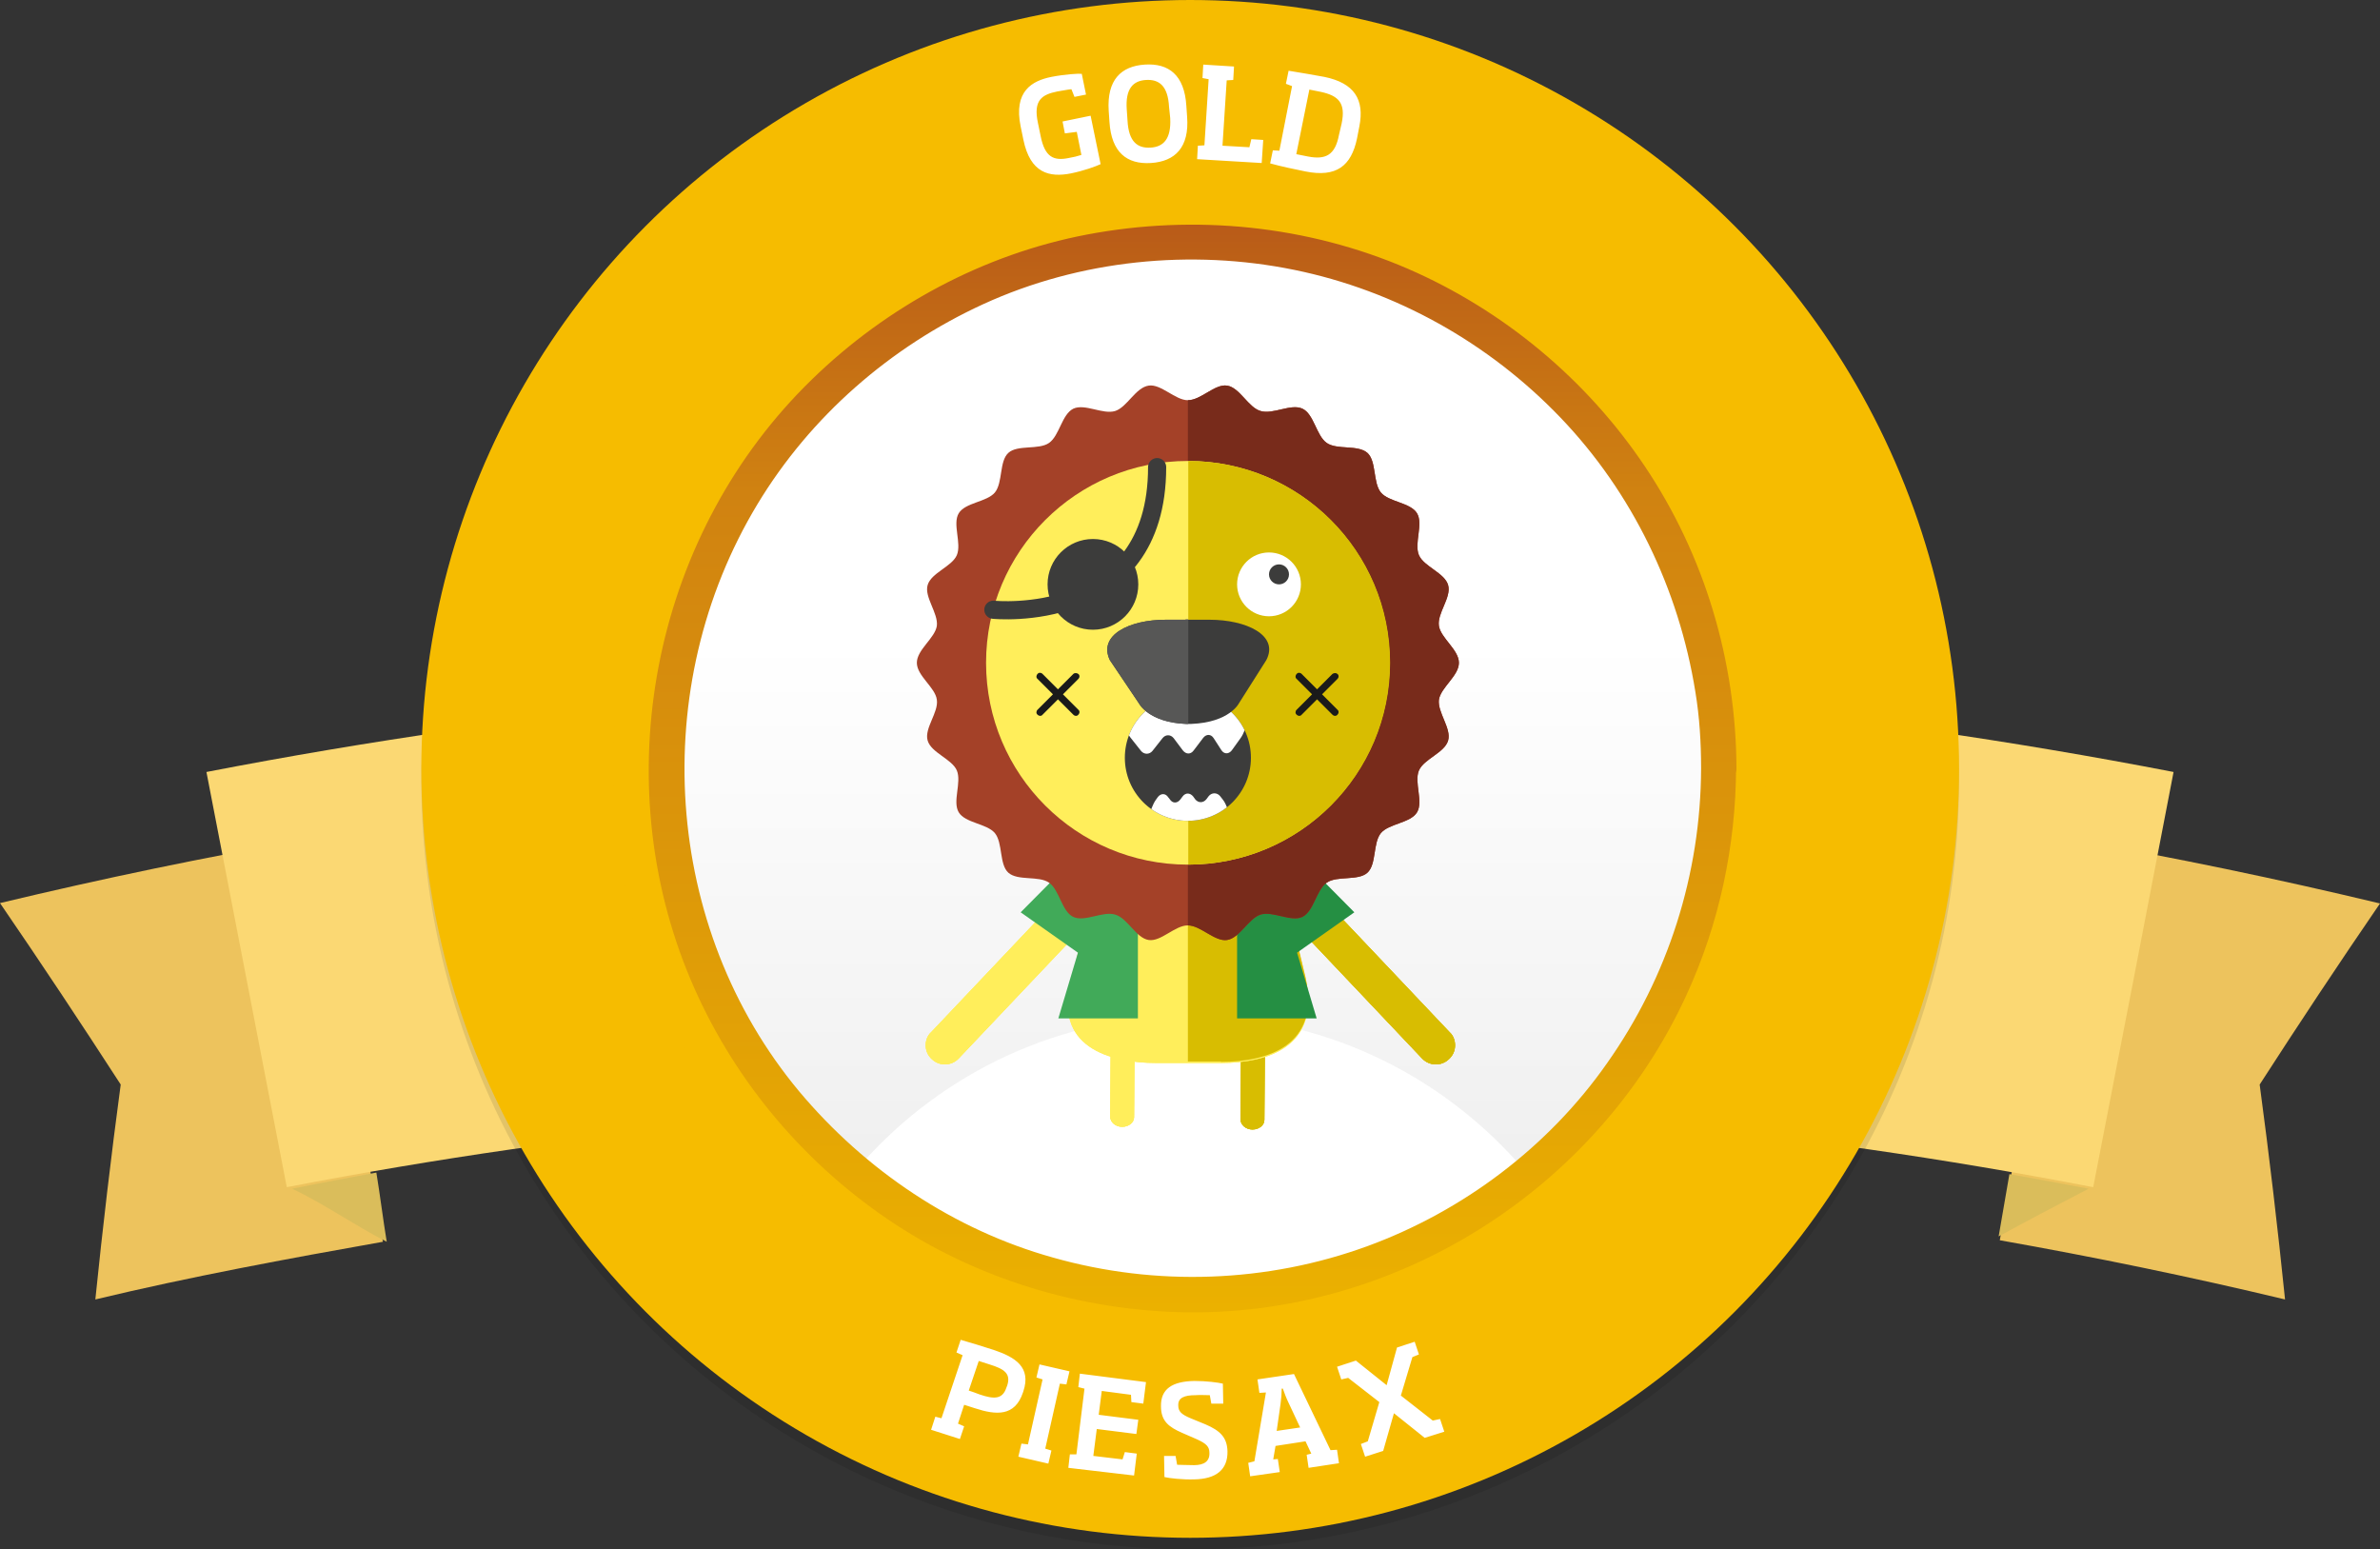 <svg xmlns="http://www.w3.org/2000/svg" xmlns:xlink="http://www.w3.org/1999/xlink" width="619.1" height="403" viewBox="0 0 619.1 403"><rect x="0" y="0" width="619.1" height="403" fill="#333333" stroke="none"/><style>.Graphic_x0020_Style_x0020_3{fill:url(#SVGID_1_);} .st0{fill:#EDC35D;} .st1{fill:#FBD873;} .st2{fill:#DABD5B;} .st3{opacity:0.1;} .st4{fill:#F6BC00;} .st5{fill:#FFFFFF;} .st6{fill:url(#SVGID_2_);} .st7{fill:url(#SVGID_3_);} .st8{clip-path:url(#SVGID_5_);fill:#FFEE5B;} .st9{clip-path:url(#SVGID_7_);fill:#D8BD01;} .st10{clip-path:url(#SVGID_9_);fill:#D8BD01;} .st11{clip-path:url(#SVGID_11_);fill:#FFEE5B;} .st12{fill:#D8BD01;} .st13{clip-path:url(#SVGID_13_);fill:#FFEE5B;} .st14{fill:#41AA59;} .st15{fill:#258F43;} .st16{clip-path:url(#SVGID_15_);fill:#A44128;} .st17{clip-path:url(#SVGID_15_);fill:#782B1B;} .st18{fill:#FFEE5B;} .st19{fill:#3C3C3B;} .st20{clip-path:url(#SVGID_17_);fill:#3C3C3B;} .st21{clip-path:url(#SVGID_17_);} .st22{fill:#575756;} .st23{fill:none;stroke:#3C3C3B;stroke-width:4.719;stroke-linecap:round;stroke-linejoin:round;stroke-miterlimit:10;} .st24{fill:#1A1A1A;} .st25{fill:url(#SVGID_18_);} .st26{fill:url(#SVGID_19_);} .st27{clip-path:url(#SVGID_21_);fill:#FFEE5B;} .st28{clip-path:url(#SVGID_23_);fill:#D8BD01;} .st29{clip-path:url(#SVGID_25_);fill:#D8BD01;} .st30{clip-path:url(#SVGID_27_);fill:#FFEE5B;} .st31{clip-path:url(#SVGID_29_);fill:#FFEE5B;} .st32{clip-path:url(#SVGID_31_);fill:#A44128;} .st33{clip-path:url(#SVGID_31_);fill:#782B1B;} .st34{clip-path:url(#SVGID_33_);fill:#3C3C3B;} .st35{clip-path:url(#SVGID_33_);}</style><defs><linearGradient id="SVGID_1_" gradientUnits="userSpaceOnUse" x1="-1703.427" y1="-6007" x2="-1703.427" y2="-6006"><stop offset="0" stop-color="#B95B18"/><stop offset=".245" stop-color="#D08211"/><stop offset="1" stop-color="#EBB100"/></linearGradient></defs><path class="st0" d="M99.6 323c-24.8 4.4-50.2 9.1-74.8 15 1.9-18.6 4.1-37.3 6.6-55.9-10.3-15.9-20.7-31.6-31.4-47.2 26.7-6.4 53.6-12 80.6-16.7 6.1 34.8 12.9 70 19 104.8zM520.2 322.6c24.8 4.4 49.6 9.5 74.2 15.4-1.9-18.6-4.1-37.3-6.6-55.9 10.2-15.8 20.6-31.5 31.3-47.1-26.7-6.4-53.6-12-80.6-16.7-6.1 34.7-12.2 69.5-18.3 104.3z"/><path class="st1" d="M544.5 308.8c-155.2-30-314.7-30-469.9 0-7-36-13.9-72-20.9-108 169-32.7 342.7-32.7 511.7 0-6.9 36-13.9 72-20.9 108z"/><path class="st2" d="M76 309.2c7.3-1.5 14.6-2.8 21.9-4.2.9 5.4 1.8 12.6 2.7 18-8.1-4.1-16.3-9.9-24.6-13.8zM543.3 309.2c-6.9-1.3-13.7-2.6-20.6-3.8-.9 5.4-1.9 10.8-2.8 16.2 7.7-4.2 15.5-8.3 23.4-12.4z"/><g><circle cx="309.6" cy="203" r="200" class="st3"/><circle class="st4" cx="309.6" cy="200" r="200"/><path class="st5" d="M278.6 45.1c-5.6 1.1-10.6 0-12.4-8.8l-.7-3.4c-1.9-9.2 3-11.9 8-12.9 3.6-.7 7.1-.9 7.9-.8l1.1 5.4-3 .6-.8-2c-1 .1-2.4.4-3.7.6-3.9.8-6.3 2.2-5 8.2l.7 3.4c1.1 5.5 3.4 6.5 7.3 5.7 1.2-.2 2.4-.5 3.3-.8l-1.2-6-3.1.4-.6-3.1 7.3-1.5 2.6 12.6c-1.3.6-4.3 1.7-7.7 2.4zM299.4 42.4c-6.3.4-10.3-2.8-10.8-10.7l-.2-2.9c-.5-8 3.2-11.6 9.4-12 6.2-.4 10.3 2.7 10.8 10.7l.2 2.9c.6 7.9-3.1 11.6-9.4 12zm4.7-14.6c-.3-5.5-2.6-7.2-6-7-3.3.2-5.4 2.2-5 7.7l.2 2.9c.3 5.5 2.6 7.2 6 7 3.3-.2 5.4-2.2 5.1-7.7l-.3-2.9zM311.4 41.4l.2-3.5 1.7-.1 1.1-17.2-1.6-.3.2-3.5 8 .5-.2 3.5-1.7.1-1.1 17 7 .4.5-2.1 3.1.2-.4 6-16.8-1zM339.6 44.6c-3-.6-6.3-1.3-9.2-2.1l.7-3.4 1.7.1 3.3-16.8-1.6-.6.7-3.4c3 .5 6.1 1 9.3 1.6 7.8 1.6 10.5 5.9 9.1 12.9L353 36c-1.5 7.2-5.4 10.2-13.4 8.6zm9.4-12.5c1.1-5.3-.8-7.2-5.4-8.2l-3-.6-3.4 16.8 3 .6c4.6.9 7.1-.3 8.1-5.6l.7-3z"/><g><path class="st5" d="M242.2 371.9l1.1-3.4 1.6.4 5.5-16.4-1.6-.7 1.1-3.3c2.8.8 5.7 1.7 8.5 2.6 5.7 1.9 9.9 4.5 7.8 10.8l-.1.3c-2.1 6.3-7 5.9-12.5 4.1l-2.8-.9-1.6 4.9 1.6.7-1.1 3.3-7.5-2.4zm19.8-11.5c1-3.1-.7-4.3-4.6-5.5l-2.8-.9-2.6 7.7c.9.3 1.8.6 2.8 1 3.8 1.3 6 1.3 7-1.8l.2-.5zM264.9 378.9l.8-3.4 1.7.2 3.8-16.9-1.6-.5.8-3.4 7.8 1.8-.8 3.4-1.7-.2-3.8 16.9 1.6.5-.8 3.4-7.8-1.8zM277.9 381.8l.4-3.5h1.7l2.1-17.1-1.6-.4.4-3.5 17.2 2.2-.7 5.6-3.1-.4-.1-1.9-7.6-1-.8 6.2 10.3 1.3-.5 3.7-10.3-1.3-.9 7 7.6.9.6-1.9 3.1.4-.7 5.7-17.1-2zM310.7 384.8c-3.2.1-6.5-.3-7.8-.6l-.1-5.5h3l.4 2.3c1.4 0 2.1.1 4.4.1 2.6 0 4.1-1 4-3.2 0-1.6-.8-2.4-3.2-3.5l-3.9-1.7c-3.4-1.5-5.5-3-5.5-6.9-.1-4.5 2.9-6.5 8.7-6.6 3.1 0 6.2.4 7.4.7l.1 5.2h-3.1l-.4-2.2c-1.2 0-2.6-.1-3.7 0-3 0-4.6.7-4.5 2.7 0 1.5.8 2.3 3.2 3.3l3.9 1.6c3.7 1.6 5.6 3.3 5.7 7 .1 4.8-3 7.2-8.6 7.3zM325.2 384l-.5-3.5 1.6-.4 3-17.9-1.7.1-.5-3.5 9.5-1.4 9.5 19.8 1.7-.1.5 3.5-7.9 1.2-.5-3.4 1.2-.3-1.5-3.2-7.8 1.2-.6 3.5 1.2-.1.5 3.4-7.7 1.1zm10-19.1c-.6-1.2-1.1-2.6-1.5-3.7h-.3c0 1.2-.1 2.6-.3 4l-1 7 6.1-.9-3-6.4zM370.6 374l-8-6.4-2.8 9.8-4.7 1.5-1.1-3.3 1.8-.7 3-10.2-8.1-6.3-1.8.4-1.1-3.3 4.9-1.6 8 6.4 2.7-9.8 4.6-1.5 1.1 3.3-1.7.7-3 10 8.3 6.5 1.9-.4 1.1 3.3-5.1 1.6z"/></g><g><linearGradient id="SVGID_2_" gradientUnits="userSpaceOnUse" x1="310.655" y1="63.289" x2="310.655" y2="334.816"><stop offset=".381" stop-color="#FFF"/><stop offset="1" stop-color="#ECECEC"/></linearGradient><circle class="st6" cx="310.7" cy="199.1" r="135.8"/><path class="st5" d="M309.6 340.6c33.9 0 64.3-14.8 85.2-38.2-20.9-23.4-51.3-38.2-85.2-38.2-33.9 0-64.3 14.8-85.2 38.2 20.9 23.4 51.3 38.2 85.2 38.2z"/><path class="st4" d="M449.8 199.9c-.1 29.2-9.2 57.5-26 81.3-16.2 23-39.7 40.7-66 50.4-27.8 10.2-58.4 11.2-86.8 3.2-27.4-7.7-51.8-24-70-45.8-37.8-45.3-41.9-111.7-11.6-161.9 14.6-24.3 36.7-43.4 62.4-55.2 26.6-12.2 57.2-15.3 85.8-9.5 28 5.7 53.7 20.1 73.4 40.7 19.9 20.7 32.7 47.3 37.2 75.6 1.2 7.1 1.6 14.2 1.6 21.2 0 6.3 9.8 6.3 9.7 0-.1-29.6-8.8-58.8-25.3-83.4-16-23.9-38.9-43-65.4-54.4-27.8-12-58.7-15.1-88.4-9.4-28.5 5.4-55.1 19.7-75.9 39.9-43 41.8-56.8 107.5-34.4 163.1 10.8 27 29.4 50.1 53 67 24 17.1 53.2 26.4 82.6 27.2 59.3 1.7 115.4-33.6 140.1-87.5 9-19.6 13.6-41 13.6-62.5.2-6.2-9.6-6.2-9.6 0z"/><linearGradient id="SVGID_3_" gradientUnits="userSpaceOnUse" x1="310.233" y1="58.438" x2="310.233" y2="341.359"><stop offset="0" stop-color="#B95B18"/><stop offset=".245" stop-color="#D08211"/><stop offset="1" stop-color="#EBB100"/></linearGradient><path class="st7" d="M442.5 199.9c-.1 27.5-8.6 54.2-24.5 76.7-15.2 21.7-37.4 38.4-62.2 47.5-26.2 9.6-55.1 10.6-81.9 3-25.8-7.2-48.8-22.7-66-43.2-35.6-42.7-39.5-105.3-10.9-152.7 13.8-22.9 34.6-41 58.8-52.1 25.1-11.5 54-14.4 80.9-8.9 26.4 5.4 50.6 19 69.2 38.4 18.7 19.5 30.8 44.6 35.1 71.3 1.1 6.6 1.5 13.3 1.5 20 0 5.9 9.2 5.9 9.2 0-.1-28-8.3-55.5-23.9-78.7-15.1-22.5-36.7-40.5-61.6-51.3-26.2-11.3-55.4-14.2-83.4-8.9-26.9 5.1-52 18.6-71.6 37.7-40.6 39.4-53.5 101.4-32.5 153.8 10.2 25.4 27.7 47.3 50 63.1 22.7 16.1 50.2 24.9 77.9 25.7 56 1.6 108.8-31.7 132.1-82.5 8.5-18.5 12.8-38.6 12.9-59 .1-5.9-9.1-5.9-9.1.1z"/><g><defs><path id="SVGID_4_" d="M240.8 271.9c0 1.3.5 2.6 1.6 3.6 2 1.9 5.1 1.8 7-.2l39.5-41.7c1.9-2 1.8-5.1-.2-7-2-1.9-5.1-1.8-7 .2l-39.5 41.7c-1 .9-1.4 2.2-1.4 3.4z"/></defs><use xlink:href="#SVGID_4_" overflow="visible" fill="#FFEE5B"/><clipPath id="SVGID_5_"><use xlink:href="#SVGID_4_" overflow="visible"/></clipPath><path class="st8" d="M224.943 264.624L283.55 212.1l22.56 25.17-58.61 52.525z"/><path class="st8" d="M224.943 264.624L283.55 212.1l22.56 25.17-58.61 52.525z"/><defs><path id="SVGID_6_" d="M323.8 260.1c.6-.5 1.4-.8 2.2-.8 1.7 0 3.1 1.2 3.1 2.6l-.2 29.4c0 1.4-1.4 2.5-3.1 2.5-1.7 0-3.1-1.2-3.1-2.6l.2-29.4c.1-.7.4-1.3.9-1.7z"/></defs><use xlink:href="#SVGID_6_" overflow="visible" fill="#D8BD01"/><clipPath id="SVGID_7_"><use xlink:href="#SVGID_6_" overflow="visible"/></clipPath><path class="st9" d="M338.3 296l-20.9 1.3-3.8-40.2 20.9-1.3"/><path class="st9" d="M338.3 296l-20.9 1.3-3.8-40.2 20.9-1.3"/><defs><path id="SVGID_8_" d="M378.5 271.9c0 1.3-.5 2.6-1.6 3.6-2 1.9-5.1 1.8-7-.2l-39.5-41.7c-1.9-2-1.8-5.1.2-7 2-1.9 5.1-1.8 7 .2l39.5 41.7c1 .9 1.4 2.2 1.4 3.4z"/></defs><use xlink:href="#SVGID_8_" overflow="visible" fill="#D8BD01"/><clipPath id="SVGID_9_"><use xlink:href="#SVGID_8_" overflow="visible"/></clipPath><path class="st10" d="M313.256 237.4l22.558-25.17 58.608 52.524-22.56 25.17z"/><path class="st10" d="M313.256 237.4l22.558-25.17 58.608 52.524-22.56 25.17z"/><defs><path id="SVGID_10_" d="M300.8 276.5H317.6c12.1 0 26-4.2 22-22l-13-54.1s-3.5-19.3-17.5-19.3h-.1c-14.5.1-17.8 19.5-17.8 19.5l-12.3 53.9c-5.4 17.8 9.8 22 21.9 22z"/></defs><use xlink:href="#SVGID_10_" overflow="visible" fill="#FFEE5B"/><clipPath id="SVGID_11_"><use xlink:href="#SVGID_10_" overflow="visible"/></clipPath><path class="st11" d="M268.6 171.1h84.8v127.2h-84.8z"/><path class="st12" d="M317.6 276.2c12.1 0 26-4.2 22-22l-13-54.1s-3.5-19.3-17.5-19.3h-.1v95.3h8.6z"/><g><defs><path id="SVGID_12_" d="M289.9 259.4c.6-.5 1.4-.8 2.2-.8 1.7 0 3.1 1.2 3.1 2.6l-.2 29.4c0 1.4-1.4 2.5-3.1 2.5-1.7 0-3.1-1.2-3.1-2.6l.2-29.4c.1-.6.4-1.2.9-1.7z"/></defs><use xlink:href="#SVGID_12_" overflow="visible" fill="#FFEE5B"/><clipPath id="SVGID_13_"><use xlink:href="#SVGID_12_" overflow="visible"/></clipPath><path class="st13" d="M304.4 295.3l-20.9 1.4-3.8-40.2 20.9-1.4"/><path class="st13" d="M304.4 295.3l-20.9 1.4-3.8-40.2 20.9-1.4"/></g><path class="st14" d="M275.3 264.9H296v-40h-18.2l-12.3 12.4 14.9 10.5"/><path class="st15" d="M342.5 264.9h-20.7v-40H340l12.3 12.4-14.9 10.5"/><g><defs><path id="SVGID_14_" d="M379.5 172.4c0 3.4-4.7 6.4-5.2 9.6-.4 3.3 3.3 7.5 2.4 10.6-.9 3.2-6.3 4.8-7.6 7.8-1.3 3.1 1.2 8.1-.5 10.9-1.7 2.8-7.3 2.9-9.4 5.4-2.1 2.6-1.1 8.1-3.5 10.3-2.4 2.2-7.9.7-10.6 2.6-2.7 1.9-3.3 7.4-6.3 8.9-3 1.4-7.7-1.6-10.9-.6-3.1 1-5.4 6.1-8.7 6.6-3.2.5-6.9-3.8-10.2-3.8-3.4 0-7 4.3-10.2 3.8-3.3-.5-5.5-5.7-8.7-6.6-3.2-1-7.9 2-10.9.6s-3.6-7-6.3-8.9c-2.7-1.9-8.1-.4-10.6-2.6-2.4-2.2-1.4-7.7-3.5-10.3-2.1-2.5-7.7-2.6-9.4-5.4-1.7-2.8.8-7.8-.5-10.9-1.3-3-6.7-4.6-7.6-7.8-.9-3.2 2.9-7.3 2.4-10.6-.4-3.2-5.2-6.2-5.2-9.6 0-3.4 4.7-6.4 5.2-9.6.4-3.3-3.3-7.5-2.4-10.6.9-3.2 6.3-4.8 7.6-7.8 1.3-3.1-1.2-8.1.5-10.9 1.7-2.8 7.3-2.9 9.4-5.4 2.1-2.6 1.1-8.1 3.5-10.3 2.4-2.2 7.9-.7 10.6-2.6 2.7-1.9 3.3-7.4 6.3-8.9 3-1.4 7.7 1.6 10.9.6 3.1-1 5.3-6.1 8.7-6.6 3.2-.5 6.9 3.8 10.2 3.8 3.4 0 7-4.3 10.2-3.8 3.3.5 5.5 5.7 8.7 6.6 3.2 1 7.9-2 10.9-.6s3.6 7 6.3 8.9c2.7 1.9 8.1.4 10.6 2.6 2.4 2.2 1.4 7.7 3.5 10.3 2.1 2.5 7.7 2.6 9.4 5.4 1.7 2.8-.8 7.8.5 10.9 1.3 3 6.7 4.6 7.6 7.8.9 3.2-2.9 7.3-2.4 10.6.5 3.2 5.2 6.2 5.2 9.6z"/></defs><clipPath id="SVGID_15_"><use xlink:href="#SVGID_14_" overflow="visible"/></clipPath><path class="st16" d="M209.2 70.9h195.9v179.7H209.2z"/><path class="st17" d="M309 70.9h96.2v179.7H309z"/></g><circle class="st18" cx="309" cy="172.4" r="52.5"/><path class="st12" d="M309.1 224.9c29 0 52.5-23.5 52.5-52.5s-23.5-52.5-52.5-52.5v105z"/><g><circle class="st19" cx="284.3" cy="152" r="11.8"/></g><g><defs><circle id="SVGID_16_" cx="309" cy="197.1" r="16.4"/></defs><clipPath id="SVGID_17_"><use xlink:href="#SVGID_16_" overflow="visible"/></clipPath><path class="st20" d="M290.2 185h43.9v36.9h-43.9z"/><path class="st21 st5" d="M292.6 187.7c0 1.3.7 3.2 1.5 4.2l2.7 3.4c.8 1 2.2 1 3 0l2.6-3.3c.8-1 2.1-1 2.9 0l2.4 3.2c.8 1 2 1.1 2.8 0l2.5-3.3c.8-1 2-1 2.7.1l2 3.1c.7 1.1 1.9 1.1 2.7.1l2.3-3.2c.8-1.1 1.5-3 1.7-4.3l.9-6c.2-1.3-.7-2.3-2-2.3H295c-1.3 0-2.4 1.1-2.4 2.4v5.9zM319.6 212.2c0-1.3-.7-3.2-1.5-4.2l-.7-.9c-.8-1-2.2-1-3 0l-.6.8c-.8 1-2.1 1-2.9 0l-.5-.7c-.8-1-2-1.1-2.8 0l-.6.8c-.8 1-2 1-2.7-.1l-.4-.5c-.7-1.1-1.9-1.1-2.7-.1l-.5.7c-.8 1.1-1.5 3-1.7 4.3l-.3 2.2c-.2 1.3.7 2.3 2 2.3h16.4c1.3 0 2.4-1.1 2.4-2.4v-2.2z"/></g><path class="st19" d="M314.7 161.2h-11.5c-9.4 0-17.6 4-14.5 10.5l7.6 11.3s2.5 4.9 12.2 5.3h1.4c10-.4 12.4-5.4 12.4-5.4l7.1-11.2c3.4-6.5-5.3-10.5-14.7-10.5z"/><g><path class="st22" d="M308.4 161.2h-5.2c-9.4 0-17.6 4-14.5 10.5l7.6 11.3s2.5 4.9 12.2 5.3h.6v-27.2h-.7z"/></g><g><circle class="st5" cx="330.1" cy="152" r="8.3"/><circle class="st19" cx="332.7" cy="149.4" r="2.6"/></g><path class="st23" d="M258.4 158.6S301 163 301 121.5"/><path class="st24" d="M346.6 175.3l-4 4-4-4c-.4-.4-1-.4-1.3 0-.4.4-.4 1 0 1.3l4 4-4 4c-.4.4-.4 1 0 1.3.4.4 1 .4 1.3 0l4-4 4 4c.4.4 1 .4 1.3 0 .4-.4.4-1 0-1.3l-4-4 4-4c.4-.4.4-1 0-1.3-.3-.3-.9-.3-1.3 0zM279.2 175.3l-4 4-4-4c-.4-.4-1-.4-1.3 0-.4.4-.4 1 0 1.3l4 4-4 4c-.4.4-.4 1 0 1.3.4.4 1 .4 1.3 0l4-4 4 4c.4.4 1 .4 1.3 0 .4-.4.4-1 0-1.3l-4-4 4-4c.4-.4.4-1 0-1.3-.4-.3-1-.3-1.3 0z"/></g></g></g></svg>